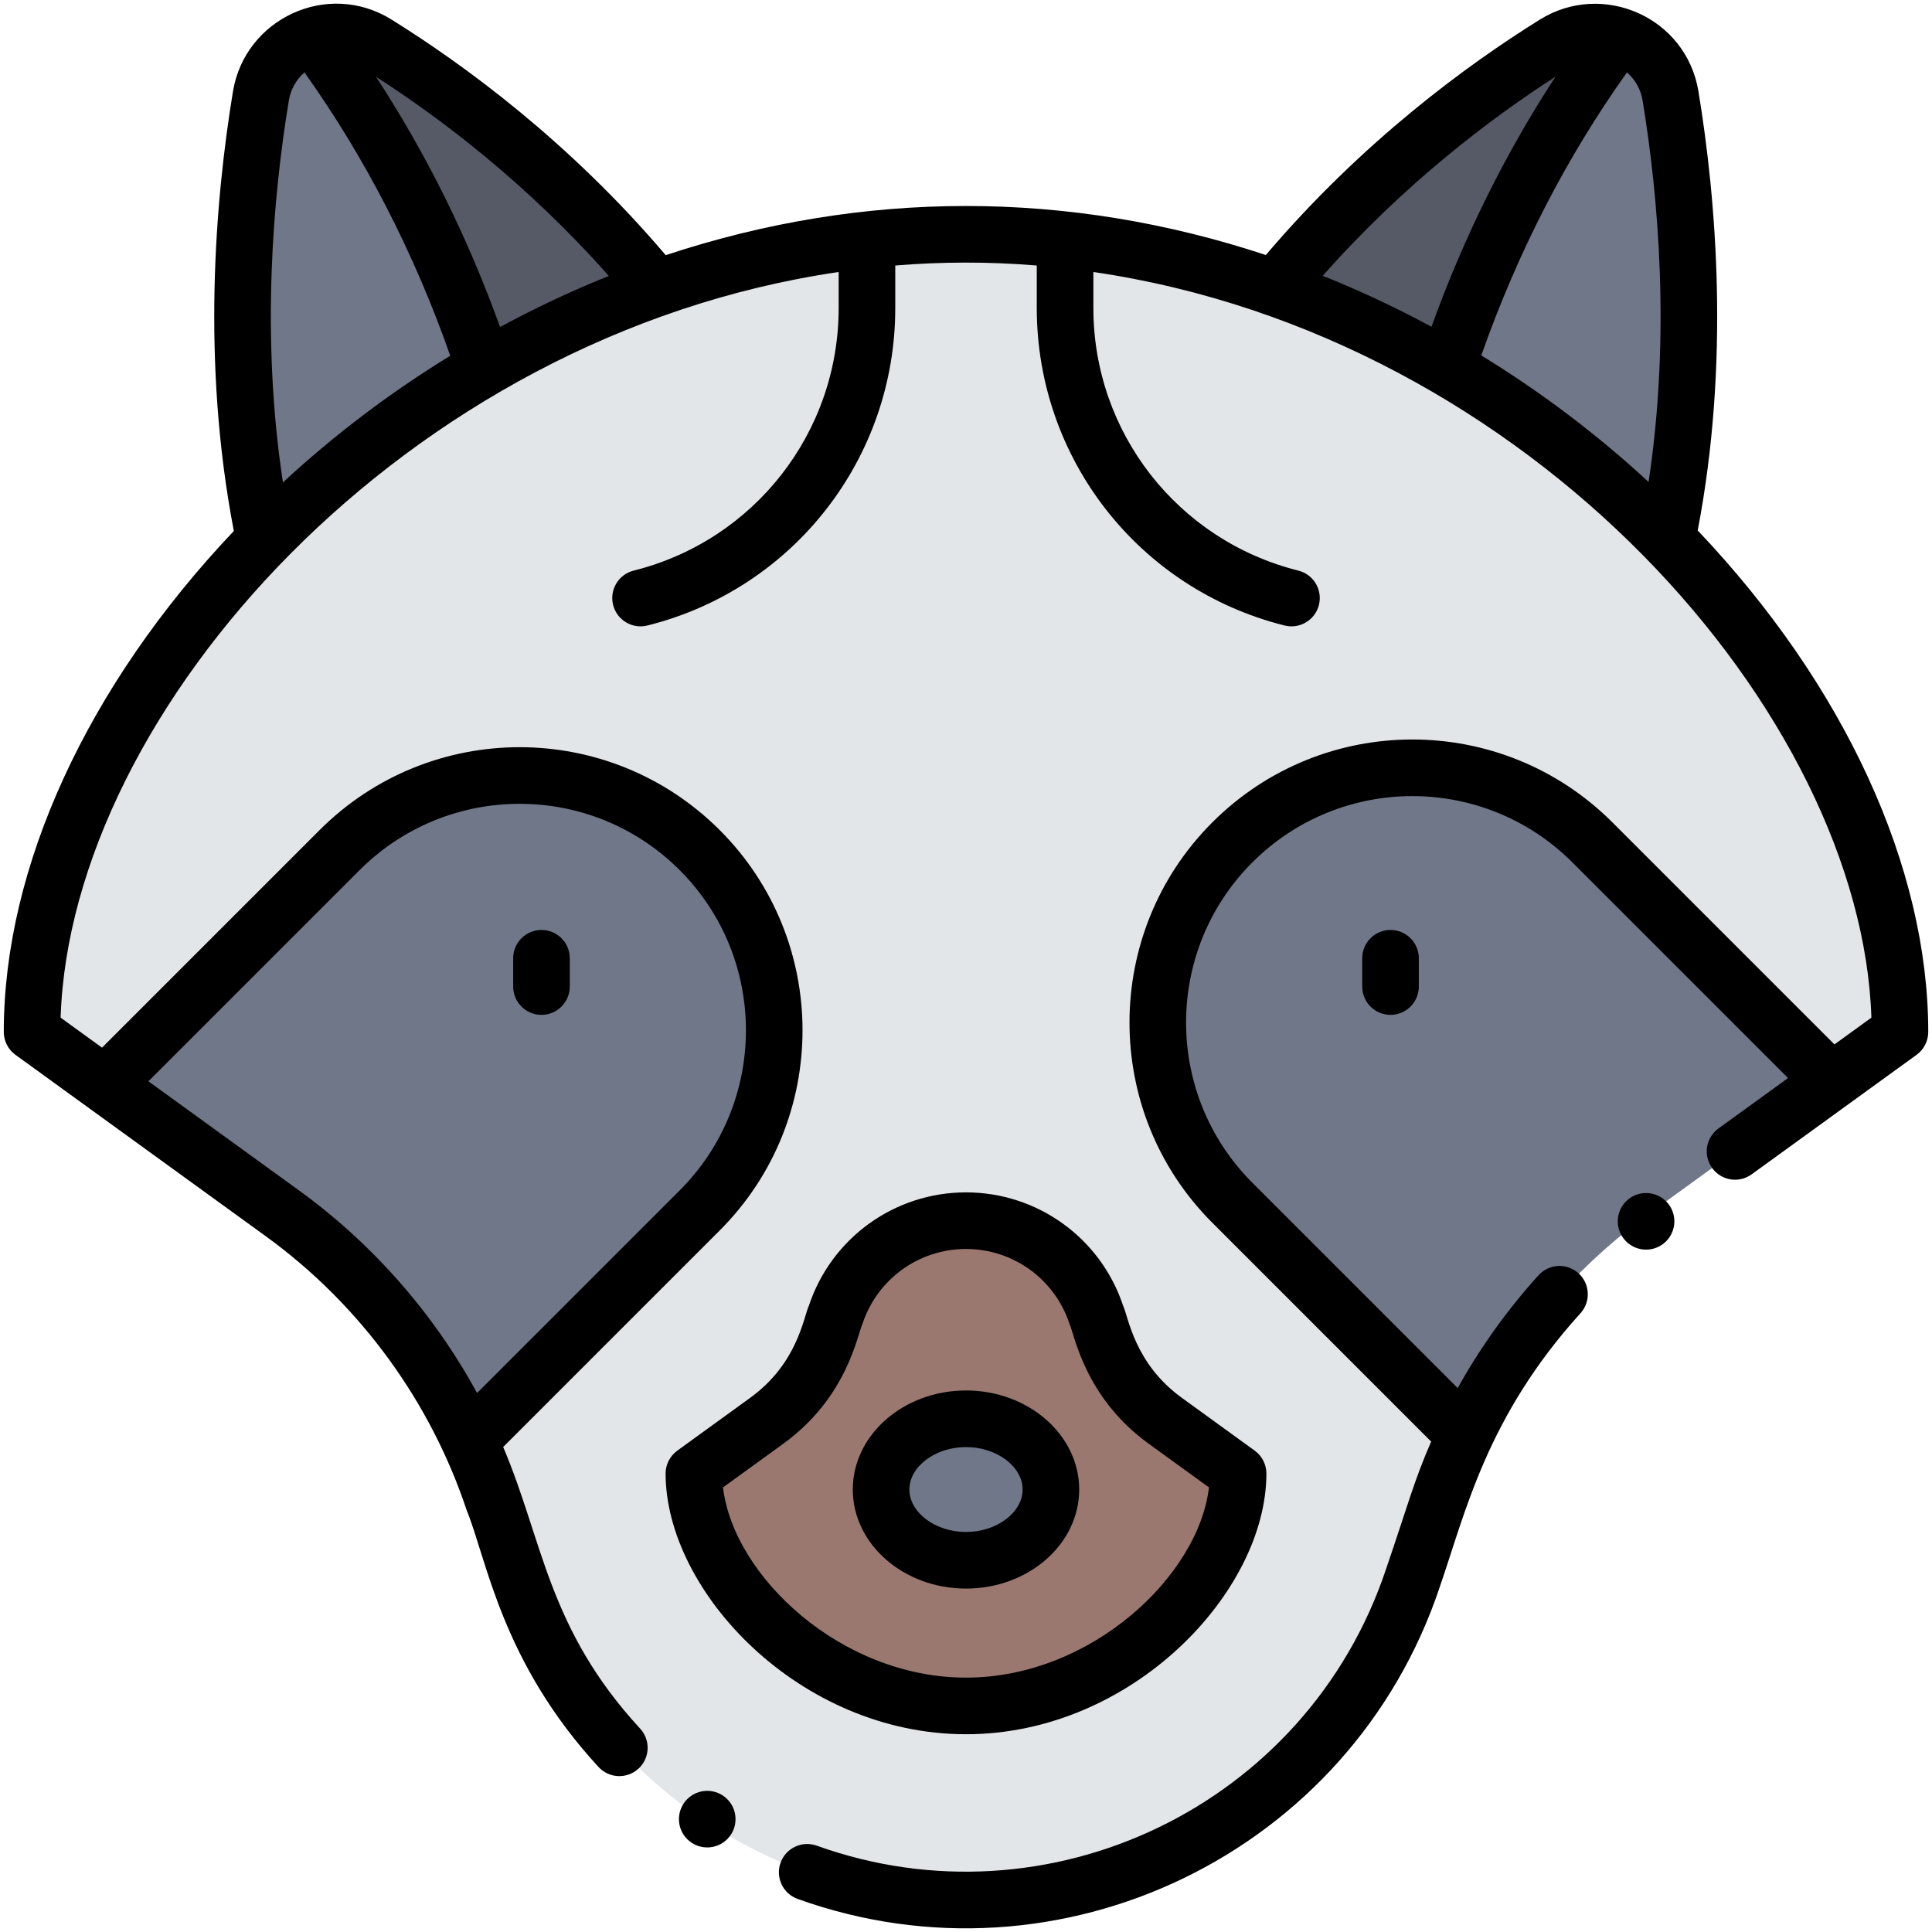 <svg enable-background="new 0 0 512 512" viewBox="0 0 512 512" xmlns="http://www.w3.org/2000/svg"><g id="_x32_0_x2C__raccoon_x2C__mammal_x2C__animal_x2C__wildlife_x2C__animal_kingdom_x2C__zoo"><g><path d="m412.06 11.549c-19.84 12.34-48.47 33.45-74.14 64.78l16.48 21.18h29.1l45.45-88.03c-5.37-1.741-11.5-1.281-16.89 2.07z" fill="#555a66"/><path d="m442.71 25.448c-1.31-7.96-6.92-13.75-13.76-15.97-15.92 21.31-32.99 50.41-45.45 88.03l21.3 33.78 36.99 11.66c9.48-45.67 5.42-90.11.92-117.5z" fill="#707788"/><path d="m99.79 11.549c-5.39-3.35-11.52-3.81-16.89-2.07l45.48 88.1 25.753-4.423 19.827-16.787c-25.68-31.351-54.32-52.471-74.17-64.82z" fill="#555a66"/><path d="m82.9 9.478c-6.84 2.22-12.45 8.01-13.76 15.97-4.51 27.41-8.57 71.91.95 117.63l37.377-18.723 20.913-26.777c-12.46-37.66-29.55-66.769-45.48-88.1z" fill="#707788"/><path d="m503.5 273.468c0-126.53-192.63-282.554-375.12-175.89-21.85 12.76-41.52 28.3-58.29 45.5-38.31 39.26-61.59 87.17-61.59 130.39l19.31 14 81.79 28.62 14.8 65.71c5.586 11.998 7.318 19.408 13.14 36.31 17 50.99 64.71 85.38 118.46 85.38 53.726 0 101.459-34.378 118.46-85.38 5.648-16.316 7.635-24.796 13.79-37.7l14.95-65.92 82.17-27.88z" fill="#e2e6e9"/><path d="m308.79 376.508 19.32 14c0 27.53-32.43 61.58-72.11 61.58s-72.11-34.05-72.11-61.58l19.32-14c14.784-10.715 16.919-25.251 18.28-28.14 4.95-14.86 18.85-24.88 34.51-24.88 15.709 0 29.591 10.083 34.51 24.88 1.362 2.892 3.508 17.434 18.28 28.14z" fill="#9a7870"/><g fill="#707788"><ellipse cx="256" cy="394.738" rx="22.5" ry="18.75"/><path d="m485.37 286.608-48.16 34.9c-21.08 15.28-37.88 35.56-48.96 58.9l-61.69-61.69c-26.36-26.36-26.36-69.1 0-95.46 26.358-26.358 69.099-26.361 95.46 0z"/><path d="m185.44 225.298c26.36 26.36 26.36 69.1 0 95.46l-61.04 61.04c-11.06-23.92-28.11-44.71-49.61-60.29l-46.98-34.04 62.17-62.17c26.358-26.358 69.099-26.36 95.46 0z"/></g><g><path d="m449.908 140.58c8.574-44.697 4.9-87.757.202-116.348-3.253-19.768-25.462-29.338-42.012-19.051-19.234 11.962-47.095 32.347-72.64 62.402-52.383-17.333-106.62-17.323-159.037.039-25.548-30.065-53.424-50.467-72.671-62.442-16.931-10.526-38.835-.247-42.011 19.053-4.707 28.613-8.386 71.716.231 116.482-38.789 40.897-60.97 89.086-60.97 132.754 0 2.403 1.151 4.661 3.098 6.072 8.728 6.325 59.725 43.281 66.292 48.04 25.586 18.542 43.9 44.437 53.295 72.68 5.362 13.095 9.176 40.079 34.932 68.012 2.813 3.051 7.558 3.233 10.598.43 3.045-2.808 3.237-7.553.43-10.598-24.488-26.562-25.657-49.626-36.301-74.639l57.402-57.402c29.242-29.242 29.242-76.823-.001-106.067-29.31-29.308-76.752-29.312-106.066 0l-57.643 57.642-10.972-7.951c2.63-81.381 91.296-180.802 206.188-197.603v9.555c0 32.964-22.337 61.574-54.32 69.575-4.018 1.005-6.461 5.077-5.455 9.096 1.009 4.038 5.098 6.458 9.096 5.455 38.671-9.673 65.68-44.268 65.68-84.126v-11.277c12.144-.994 24.432-1.069 37.5 0v11.277c0 39.858 27.009 74.453 65.68 84.126 4.033 1.011 8.096-1.454 9.096-5.455 1.006-4.019-1.438-8.091-5.455-9.096-31.983-8.001-54.32-36.611-54.32-69.575v-9.557c116.249 16.987 203.594 117.49 206.184 197.604l-9.79 7.095-58.825-58.825c-29.309-29.307-76.751-29.314-106.067.001-29.242 29.242-29.242 76.824 0 106.066l58.014 58.014c-4.578 10.493-6.124 16.714-11.925 33.699-20.961 62.882-89.531 95.445-150.897 73.385-3.892-1.402-8.192.623-9.595 4.521-1.401 3.897.622 8.193 4.521 9.595 69.446 24.964 146.626-12.029 170.202-82.756 6.811-19.693 12.379-44.993 37.263-72.456 2.781-3.07 2.548-7.813-.521-10.594-3.069-2.782-7.813-2.548-10.594.521-8.284 9.143-15.453 19.177-21.422 29.901l-54.437-54.437c-23.395-23.394-23.395-61.458-.001-84.853 23.449-23.447 61.402-23.451 84.854 0l57.132 57.132-18.449 13.37c-3.354 2.431-4.103 7.12-1.672 10.475 2.432 3.354 7.12 4.101 10.475 1.672l43.7-31.67c1.946-1.411 3.099-3.669 3.099-6.073-.003-43.727-22.229-91.966-61.095-132.89zm-354.624 90.024c23.448-23.448 61.402-23.45 84.853-.001 23.395 23.396 23.395 61.46 0 84.854l-53.707 53.707c-11.52-21.132-27.693-39.564-47.24-53.728l-39.856-28.882zm66.064-157.474c-9.806 3.926-19.446 8.453-28.824 13.531-8.564-23.742-19.577-45.968-32.896-66.337 17.116 11.025 40.089 28.359 61.72 52.806zm-86.368 54.716c-5.913-38.969-2.592-75.939 1.56-101.177.492-2.99 1.966-5.574 4.153-7.478 16.066 22.57 29.036 47.772 38.631 75.078-15.891 9.744-30.749 20.99-44.344 33.577zm337.241-107.522c-13.295 20.333-24.297 42.537-32.865 66.272-9.377-5.071-19.014-9.591-28.818-13.51 21.623-24.432 44.58-41.75 61.683-52.762zm-19.661 73.871c9.603-27.304 22.561-52.481 38.597-75.005 2.187 1.903 3.66 4.488 4.153 7.476 4.143 25.217 7.46 62.147 1.581 101.056-13.607-12.578-28.459-23.807-44.331-33.527z"/><path d="m335.608 390.506c0-2.404-1.152-4.662-3.1-6.073l-19.313-13.996c-12.575-9.113-14.125-21.328-15.567-24.442-5.981-17.946-22.71-30.004-41.628-30.004s-35.646 12.058-41.628 30.003c-1.453 3.14-2.988 15.326-15.566 24.443l-19.314 13.996c-1.947 1.411-3.1 3.669-3.1 6.073 0 31.291 35.511 69.084 79.608 69.084s79.608-37.793 79.608-69.084zm-143.998 3.669 15.997-11.592c16.975-12.304 19.584-28.875 20.995-31.847 3.937-11.811 14.946-19.746 27.397-19.746s23.461 7.936 27.397 19.747c1.355 2.854 3.963 19.501 20.996 31.846l15.996 11.592c-2.76 23.562-31.325 50.415-64.39 50.415s-61.628-26.854-64.388-50.415z"/><path d="m368.5 246.449c-4.143 0-7.5 3.357-7.5 7.5v7.5c0 4.143 3.357 7.5 7.5 7.5s7.5-3.357 7.5-7.5v-7.5c0-4.142-3.357-7.5-7.5-7.5z"/><path d="m143.5 268.949c4.143 0 7.5-3.357 7.5-7.5v-7.5c0-4.143-3.357-7.5-7.5-7.5s-7.5 3.357-7.5 7.5v7.5c0 4.143 3.357 7.5 7.5 7.5z"/><path d="m286 394.74c0-14.475-13.458-26.25-30-26.25s-30 11.775-30 26.25 13.458 26.25 30 26.25 30-11.775 30-26.25zm-45 0c0-6.098 6.869-11.25 15-11.25s15 5.152 15 11.25-6.869 11.25-15 11.25-15-5.152-15-11.25z"/><circle cx="436.225" cy="323.665" r="7.5"/><circle cx="187.425" cy="482.09" r="7.5"/></g></g></g><g id="Layer_1"/></svg>